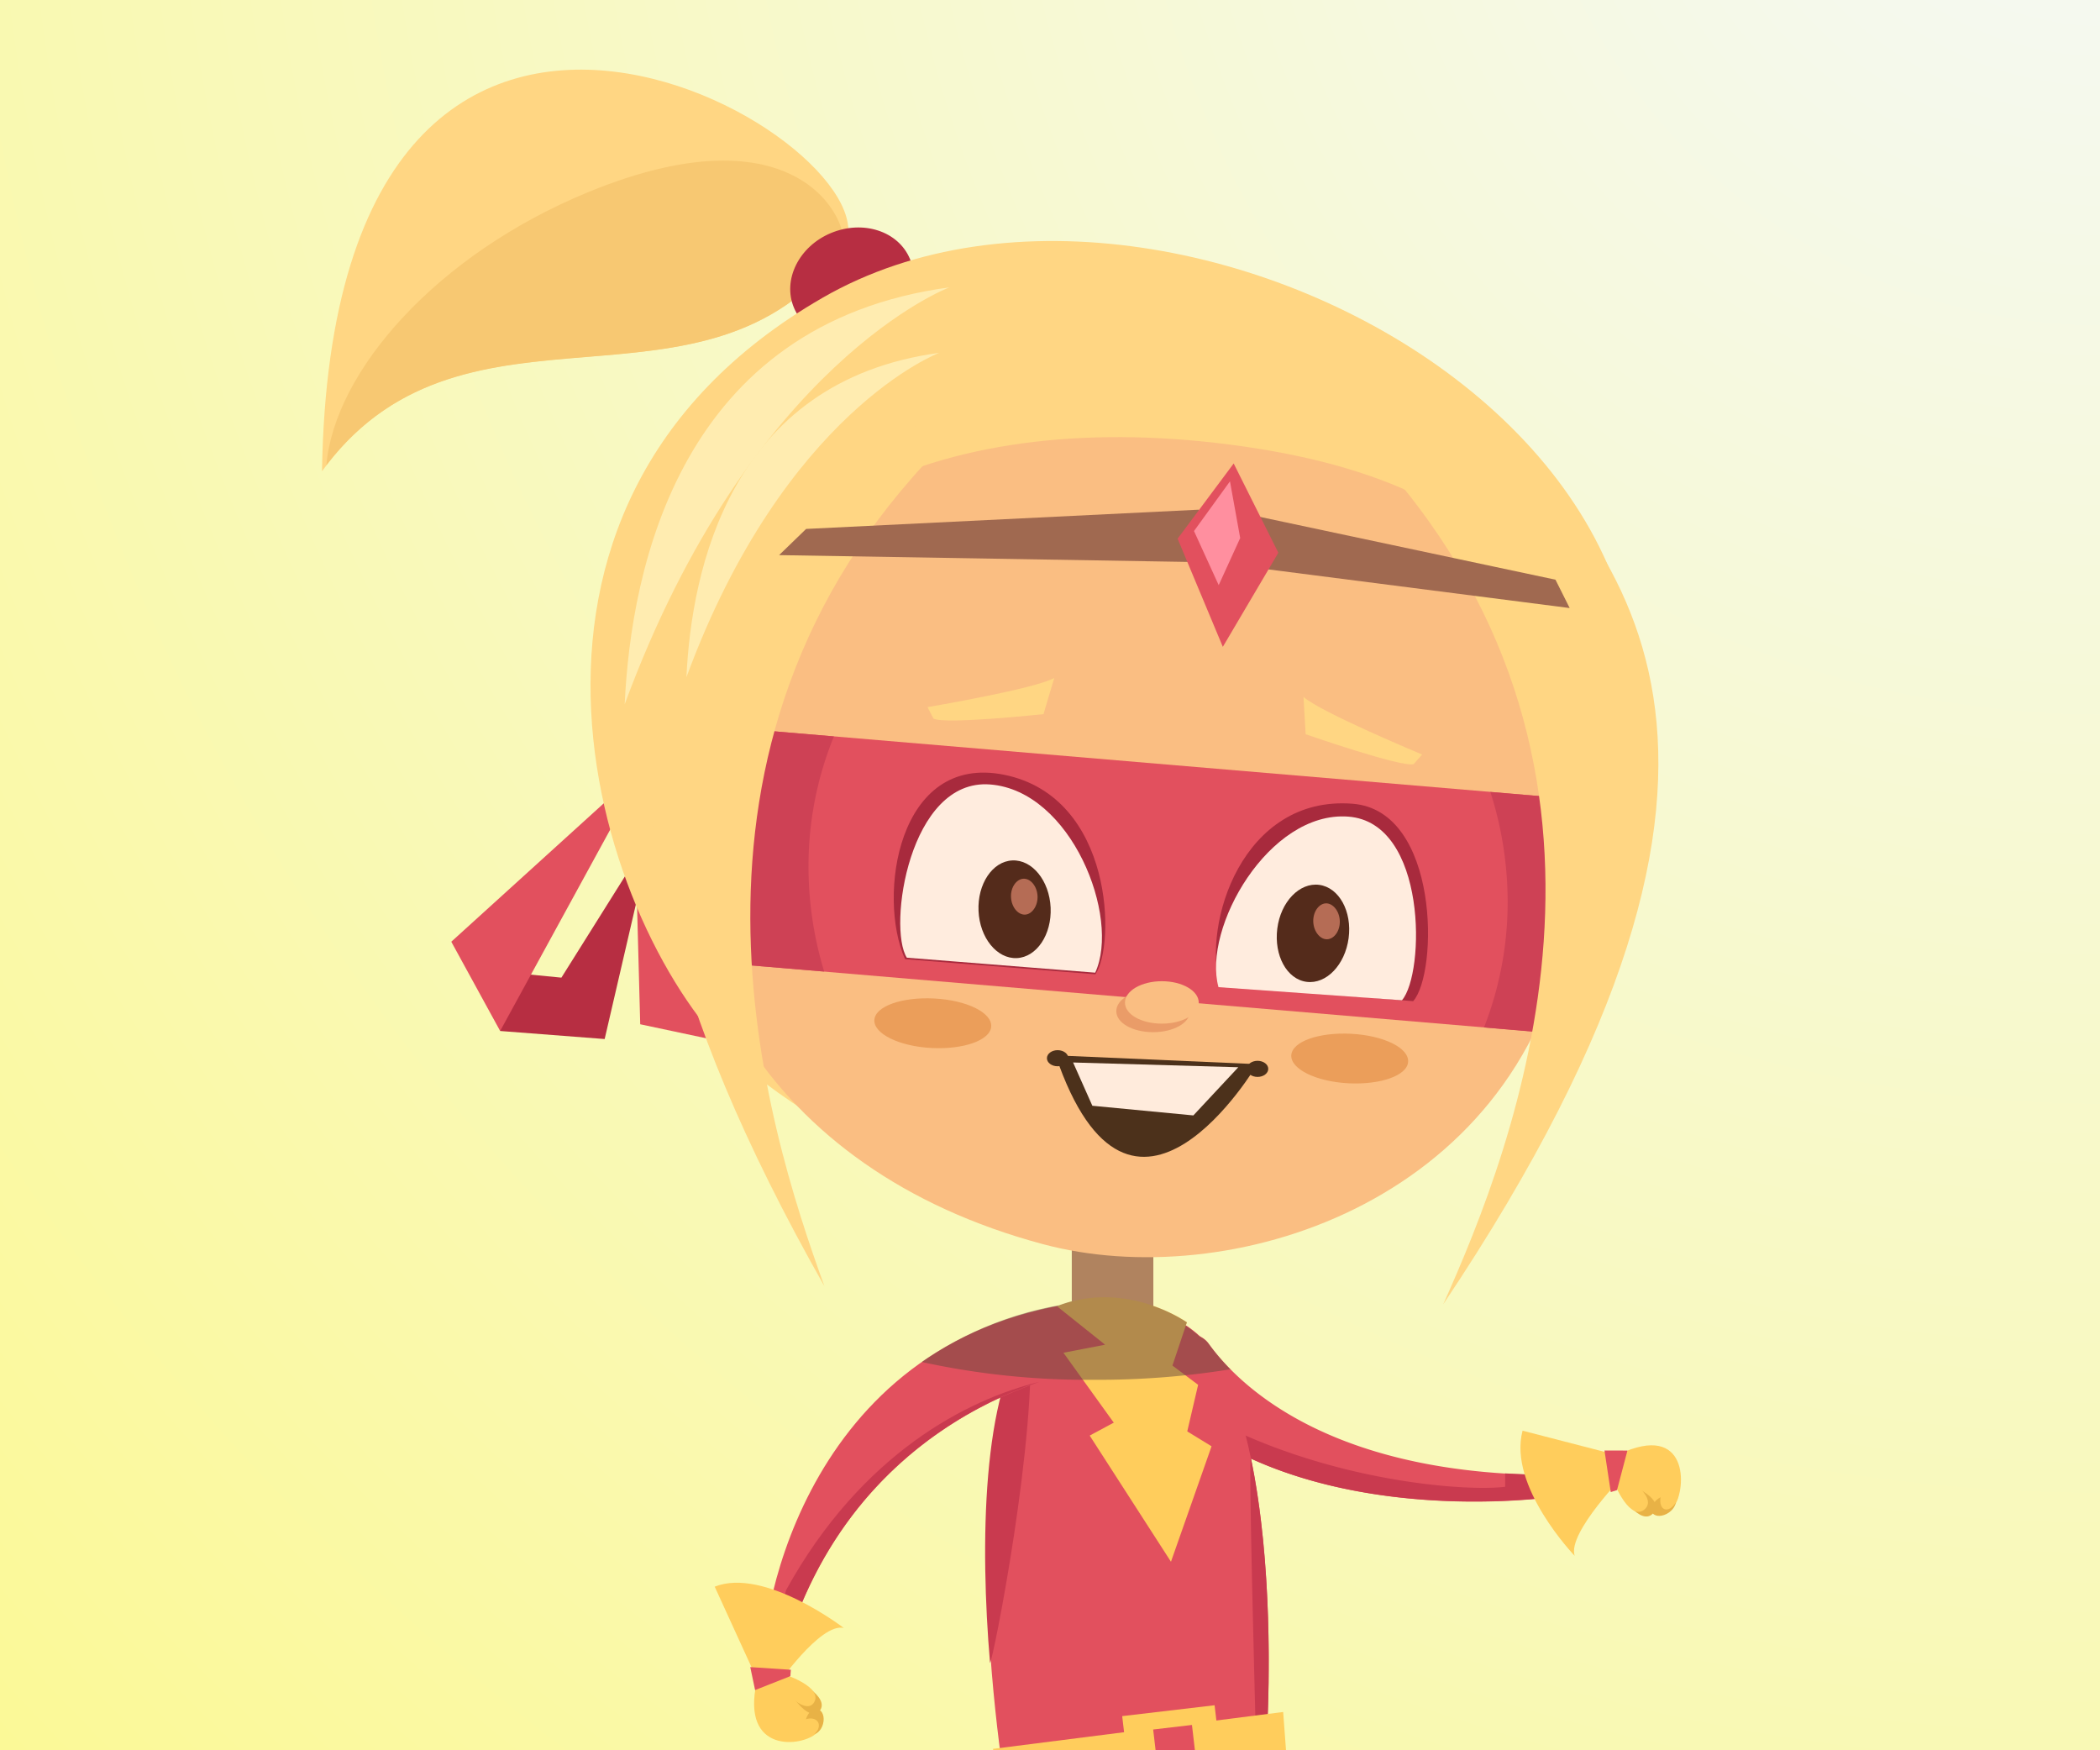 <svg xmlns="http://www.w3.org/2000/svg" xmlns:xlink="http://www.w3.org/1999/xlink" viewBox="0 0 300 250"><defs><style>.cls-1{mask:url(#mask);filter:url(#luminosity-noclip-2);}.cls-10,.cls-15,.cls-2{mix-blend-mode:multiply;}.cls-2{fill:url(#linear-gradient);}.cls-3{isolation:isolate;}.cls-4{fill:url(#linear-gradient-2);}.cls-5{fill:url(#radial-gradient);}.cls-6{fill:#e2505e;}.cls-7{fill:#c93a4f;}.cls-8{fill:#fabe82;}.cls-9{fill:#ffcd5c;}.cls-10{fill:#66493d;}.cls-10,.cls-28{opacity:0.5;}.cls-11{fill:#ffd683;}.cls-12{fill:#f7c872;}.cls-13{fill:#b72e42;}.cls-14{mask:url(#mask-2);}.cls-15{opacity:0.3;fill:url(#linear-gradient-3);}.cls-16{fill:#ce4155;}.cls-17{fill:#a82a3d;}.cls-18{fill:#ffecde;}.cls-19{fill:#4c311b;}.cls-20{fill:#ffebdc;}.cls-21{fill:#a06950;}.cls-22{fill:#ff8f9f;}.cls-23{fill:#542b1b;}.cls-24{fill:#b56c55;}.cls-25{fill:#ea9c68;}.cls-26{fill:#ffecb0;}.cls-27{fill:#e8b246;}.cls-28{fill:#dd7f33;}.cls-29{filter:url(#luminosity-noclip);}</style><filter id="luminosity-noclip" x="96.94" y="-8369.81" width="129.44" height="32766" filterUnits="userSpaceOnUse" color-interpolation-filters="sRGB"><feFlood flood-color="#fff" result="bg"/><feBlend in="SourceGraphic" in2="bg"/></filter><mask id="mask" x="96.94" y="-8369.81" width="129.44" height="32766" maskUnits="userSpaceOnUse"><g class="cls-29"/></mask><linearGradient id="linear-gradient" x1="161.78" y1="111.44" x2="157.2" y2="195.28" gradientUnits="userSpaceOnUse"><stop offset="0"/><stop offset="0.99" stop-color="#b3b3b3"/></linearGradient><linearGradient id="linear-gradient-2" x1="-30.62" y1="178.19" x2="326.31" y2="178.19" gradientUnits="userSpaceOnUse"><stop offset="0" stop-color="#43c6ac"/><stop offset="1" stop-color="#1a1956"/></linearGradient><radialGradient id="radial-gradient" cx="300.46" cy="-36.88" r="444.61" gradientUnits="userSpaceOnUse"><stop offset="0" stop-color="#f4f9f8"/><stop offset="1" stop-color="#fcf990"/></radialGradient><filter id="luminosity-noclip-2" x="96.94" y="62.42" width="129.44" height="117.15" filterUnits="userSpaceOnUse" color-interpolation-filters="sRGB"><feFlood flood-color="#fff" result="bg"/><feBlend in="SourceGraphic" in2="bg"/></filter><mask id="mask-2" x="96.94" y="62.42" width="129.44" height="117.15" maskUnits="userSpaceOnUse"><g class="cls-1"><path class="cls-2" d="M149,177.71c26.3,7.06,67.43-5.52,75.11-44.93s-3.29-62.78-46.39-69-75.27,9.43-80,40.63S109,167,149,177.71Z"/></g></mask><linearGradient id="linear-gradient-3" x1="161.78" y1="111.44" x2="157.2" y2="195.28" gradientUnits="userSpaceOnUse"><stop offset="0" stop-color="#c04b00"/><stop offset="0.99" stop-color="#b73400"/></linearGradient></defs><g class="cls-3"><g id="_1" data-name="1"><rect class="cls-4" x="-30.62" y="-37.81" width="356.92" height="432"/><rect class="cls-5" width="300" height="250"/><path class="cls-6" d="M229.61,212.38c-8.55,2.72-51.64,7.17-69-19l8.44-2.65a3.24,3.24,0,0,1,3.63,1.2c4.1,5.71,18.42,20.74,56.61,18.53Z"/><path class="cls-7" d="M229.26,210.45a123.15,123.15,0,0,1-14.24,0l0,1.91c-6.8.88-34.79-1.47-53.18-17.21,18,24.16,59.36,19.87,67.73,17.2Z"/><rect class="cls-8" x="153.12" y="164.69" width="11.65" height="27.74"/><path class="cls-6" d="M180.88,249.43s2.73-36.56-6.74-55c-4.24-8.23-16.26-9.41-21.58-8.21-17.22,3.86-10.92,58.93-8.54,71.21,1.17,6,9.22,19.93-7.82,37.91l2.48,3.72s14.68-11.66,15-24.25,9.51-15.86,15.91-17.27,22.19,5.91,31.63,21.63l4.19-2.19S194.6,257.38,180.88,249.43Z"/><polygon class="cls-7" points="183.43 249.57 143.11 252.78 143.68 256.33 183.43 252.2 183.43 249.57"/><path class="cls-7" d="M141.43,237.5c.33.24,6.91-32.91,5.64-47.48C140.27,198.84,140,220.63,141.43,237.5Z"/><path class="cls-7" d="M179.36,246.07c.56.32,1.11.67,1.66,1,.31-6.2.8-23.73-2.3-38.72C178.28,206.25,179.36,246.07,179.36,246.07Z"/><path class="cls-6" d="M109.09,239.37c-1-6.65,4.79-46.4,42.93-53l2.43,9.47s-34.23,5.2-43.37,43.82Z"/><path class="cls-7" d="M112.3,227.12c-1.57,6.07-3.49,10.28-3.21,12.25l2,.25c6.76-28.54,27.2-38.82,37.42-42.25C138.34,199.84,123.11,207.51,112.3,227.12Z"/><polygon class="cls-9" points="183.31 244.53 141.85 249.8 142.99 254.15 183.77 250.72 183.31 244.53"/><path class="cls-9" d="M111.42,238.75s7.3,6.75,5.28,8.76-10.91,3.07-8.59-7.28C108.37,238.86,111.42,238.75,111.42,238.75Z"/><path class="cls-9" d="M110.88,240.91s6.31-9.18,9.66-8.38c0,0-11.35-8.72-18.44-5.9l6.33,13.84Z"/><path class="cls-9" d="M151,186.58l6.87,5.49-5.95,1.15,15.34,21.3,3.9-16.72-3.67-2.75,2.07-6.18S160.86,182.68,151,186.58Z"/><polygon class="cls-9" points="155.67 205.05 163.61 200.78 173.08 206.58 167.28 223.07 155.67 205.05"/><rect class="cls-9" x="160.86" y="244.3" width="13.29" height="9.85" transform="translate(-27.99 21.29) rotate(-6.71)"/><rect class="cls-6" x="164.95" y="246.7" width="5.58" height="4.15" transform="translate(-27.75 21.16) rotate(-6.67)"/><path class="cls-10" d="M175.77,195.58a31.23,31.23,0,0,1-3.12-3.66,3.23,3.23,0,0,0-1.26-1,15.9,15.9,0,0,0-2-1.56l.17-.48a21.37,21.37,0,0,0-4.8-2.34v-14.8c-2.74-.18-5.58-.27-8.49-.27-1.07,0-2.12,0-3.16,0v14.4a16.93,16.93,0,0,0-1.8.57,49.56,49.56,0,0,0-19.63,8.1,110.93,110.93,0,0,0,24.59,2.54A118.41,118.41,0,0,0,175.77,195.58Z"/><path class="cls-11" d="M120.24,35.89C131,21.6,47.54-28.7,46,67.31,66.08,39.58,100.59,62.06,120.24,35.89Z"/><path class="cls-12" d="M120.24,35.89c1.94-2.58-4.74-21.43-36.3-8.41C62.37,36.37,47.79,53,46.62,66.46,66.82,40.09,100.8,61.78,120.24,35.89Z"/><path class="cls-13" d="M130,37c-1.66-4-6.72-5.62-11.3-3.71s-6.94,6.69-5.28,10.66,6.72,5.62,11.3,3.71S131.64,40.92,130,37Z"/><polygon class="cls-13" points="98.35 114.3 116.29 138.74 105.68 149.32 98.1 144.9 105.6 137.72 98.35 114.3"/><polygon class="cls-6" points="90.46 108.94 91.46 146.3 105.68 149.32 90.46 108.94"/><polygon class="cls-13" points="93.23 118.87 86.38 148.41 71.45 147.26 69.85 138.63 80.2 139.64 93.23 118.87"/><polygon class="cls-6" points="92.15 109.39 64.47 134.51 71.45 147.26 92.15 109.39"/><path class="cls-11" d="M105.38,151.52c-19.57-18-40.29-78.78,12.15-109s155,29.09,101.18,96.37S105.38,151.52,105.38,151.52Z"/><path class="cls-8" d="M149,177.71c26.3,7.06,67.43-5.52,75.11-44.93s-3.29-62.78-46.39-69-75.27,9.43-80,40.63S109,167,149,177.71Z"/><g class="cls-14"><path class="cls-15" d="M149,177.71c26.3,7.06,67.43-5.52,75.11-44.93s-3.29-62.78-46.39-69-75.27,9.43-80,40.63S109,167,149,177.71Z"/></g><polygon class="cls-6" points="225.56 114.18 101.98 103.73 103.09 137.54 226.66 147.99 225.56 114.18"/><path class="cls-16" d="M215.38,128.85A49.12,49.12,0,0,1,212,146.76L226.66,148l-1.1-33.81-12.65-1.07A51.57,51.57,0,0,1,215.38,128.85Z"/><path class="cls-16" d="M115.5,123.81a49,49,0,0,1,3.63-18.62L102,103.73l1.11,33.81,14.63,1.23A51.63,51.63,0,0,1,115.5,123.81Z"/><path class="cls-17" d="M201.88,143c3.59-4,3.78-27.23-8.66-28.2-15.71-1.22-21.53,17.18-18.92,26Z"/><path class="cls-17" d="M156.48,139.16c2.86-4,2.7-25.28-13-28.49-15.25-3.1-18.18,17.41-14.19,26.33Z"/><path class="cls-11" d="M117.78,183.73c-8.38-23.07-25.34-77,16.43-119.71L122.61,53.8C100.34,74.57,70.87,101,117.78,183.73Z"/><path class="cls-11" d="M206.18,186.29c10.12-22.58,31.11-75.49-8.9-120.38l12.59-9.59C231.33,78.24,259.82,106.19,206.18,186.29Z"/><path class="cls-18" d="M129.55,136.79c-2.75-4.28.31-25.66,11.91-24.74s18.64,18.94,15,26.88Z"/><path class="cls-18" d="M200.28,142.87c3.31-3.82,3.63-25.41-7.69-26.23S171.75,132.57,174.07,141Z"/><path class="cls-19" d="M150.8,150.74,179.61,152S161.59,182.6,150.8,150.74Z"/><polygon class="cls-20" points="153.3 151.76 156.05 157.94 170.48 159.32 176.9 152.44 153.3 151.76"/><polygon class="cls-21" points="170.79 80.28 111.3 79.29 115.16 75.55 171.25 72.8 170.79 80.28"/><polygon class="cls-21" points="178 80.92 224.24 86.85 222.21 82.8 178.4 73.49 178 80.92"/><polygon class="cls-6" points="168.23 76.94 174.69 92.39 182.62 78.95 176.24 66.2 168.23 76.94"/><polygon class="cls-22" points="170.57 75.85 174.1 83.58 177.17 76.85 175.71 68.75 170.57 75.85"/><path class="cls-23" d="M192.66,134c.51-3.83-1.37-7.23-4.19-7.61s-5.52,2.42-6,6.25,1.36,7.23,4.18,7.6S192.15,137.82,192.66,134Z"/><path class="cls-23" d="M150.09,129.64c-.18-3.86-2.63-6.87-5.47-6.74s-5,3.36-4.83,7.21,2.63,6.87,5.47,6.74S150.26,133.49,150.09,129.64Z"/><path class="cls-24" d="M148.22,128c-.06-1.42-1-2.53-2-2.49s-1.86,1.22-1.79,2.64,1,2.53,2,2.49S148.28,129.39,148.22,128Z"/><path class="cls-24" d="M191.4,131.52c-.06-1.41-1-2.53-2-2.49s-1.85,1.23-1.79,2.64,1,2.54,2,2.49S191.46,132.94,191.4,131.52Z"/><path class="cls-11" d="M186.52,104.87s13.59,4.74,15.42,4.28l1.22-1.38s-14.66-6.1-16.95-8.24Z"/><path class="cls-11" d="M149.07,102s-14.08,1.51-15.72.64L132.5,101s15.42-2.61,18.11-4.17Z"/><path class="cls-25" d="M170,144.43c0-1.69-2.36-3.06-5.27-3.06s-5.26,1.37-5.26,3.06,2.35,3,5.26,3S170,146.11,170,144.43Z"/><path class="cls-8" d="M171.25,143.21c0-1.69-2.36-3.06-5.27-3.06s-5.27,1.37-5.27,3.06,2.36,3,5.27,3S171.25,144.89,171.25,143.21Z"/><ellipse class="cls-19" cx="151.09" cy="151.15" rx="1.53" ry="1.15"/><ellipse class="cls-19" cx="179.65" cy="152.67" rx="1.53" ry="1.15"/><path class="cls-26" d="M89.24,100.6c.91-19.55,7.94-54.37,46.42-59.56C135.66,41,107.26,51.72,89.24,100.6Z"/><path class="cls-26" d="M98.06,96.73c.71-15.2,6.17-42.29,36.11-46.33C134.17,50.4,112.07,58.72,98.06,96.73Z"/><path class="cls-27" d="M117.58,246.23c.26-1-.07-1.92-.75-2.09s-1.43.46-1.69,1.44.08,1.92.75,2.1S117.32,247.21,117.58,246.23Z"/><path class="cls-9" d="M115.87,248c.89-.48,1.35-1.36,1-2s-1.32-.72-2.21-.24-1.35,1.36-1,2S115,248.47,115.87,248Z"/><path class="cls-27" d="M112,239.2c1.74.55,6.66,3.24,5.09,5.17C115.16,246.67,110.76,238.82,112,239.2Z"/><path class="cls-9" d="M110.51,238.77c1.81.29,7.07,2.24,5.79,4.38C114.77,245.71,109.27,238.57,110.51,238.77Z"/><polygon class="cls-6" points="112.98 238.5 107.18 238.12 107.87 241.4 112.91 239.41 112.98 238.5"/><path class="cls-9" d="M230.21,211.45s7.27,6.14,9,3.61,2-12-7.9-7.36C230.05,208.25,230.21,211.45,230.21,211.45Z"/><path class="cls-9" d="M232.28,210.42s-8.41,8.5-7.33,11.8c0,0-9.56-9.92-7.44-17.87L231.63,208Z"/><path class="cls-27" d="M238.09,216.24c-.94.48-1.88.33-2.12-.32s.33-1.59,1.27-2.07,1.88-.33,2.11.33S239,215.77,238.09,216.24Z"/><path class="cls-9" d="M239.66,214.09c-.39,1-1.21,1.69-1.84,1.48s-.83-1.21-.45-2.24,1.21-1.69,1.84-1.48S240,213.06,239.66,214.09Z"/><path class="cls-27" d="M230.71,211.91c.69,1.69,3.77,6.22,5.51,4.18C238.3,213.64,230.22,210.74,230.71,211.91Z"/><path class="cls-9" d="M230.15,210.49c.45,1.82,2.84,6.86,4.81,5.08C237.33,213.44,229.84,209.25,230.15,210.49Z"/><polygon class="cls-6" points="230.11 213.12 229.21 207.18 232.49 207.19 231 212.84 230.11 213.12"/><path class="cls-28" d="M141.6,146.62c.12-2-3.53-3.76-8.14-4s-8.44,1.11-8.55,3.07,3.54,3.76,8.15,4S141.49,148.57,141.6,146.62Z"/><path class="cls-28" d="M201.16,151.66c.12-2-3.53-3.76-8.14-4s-8.44,1.11-8.55,3.07,3.54,3.76,8.15,4S201.05,153.61,201.16,151.66Z"/></g></g></svg>
